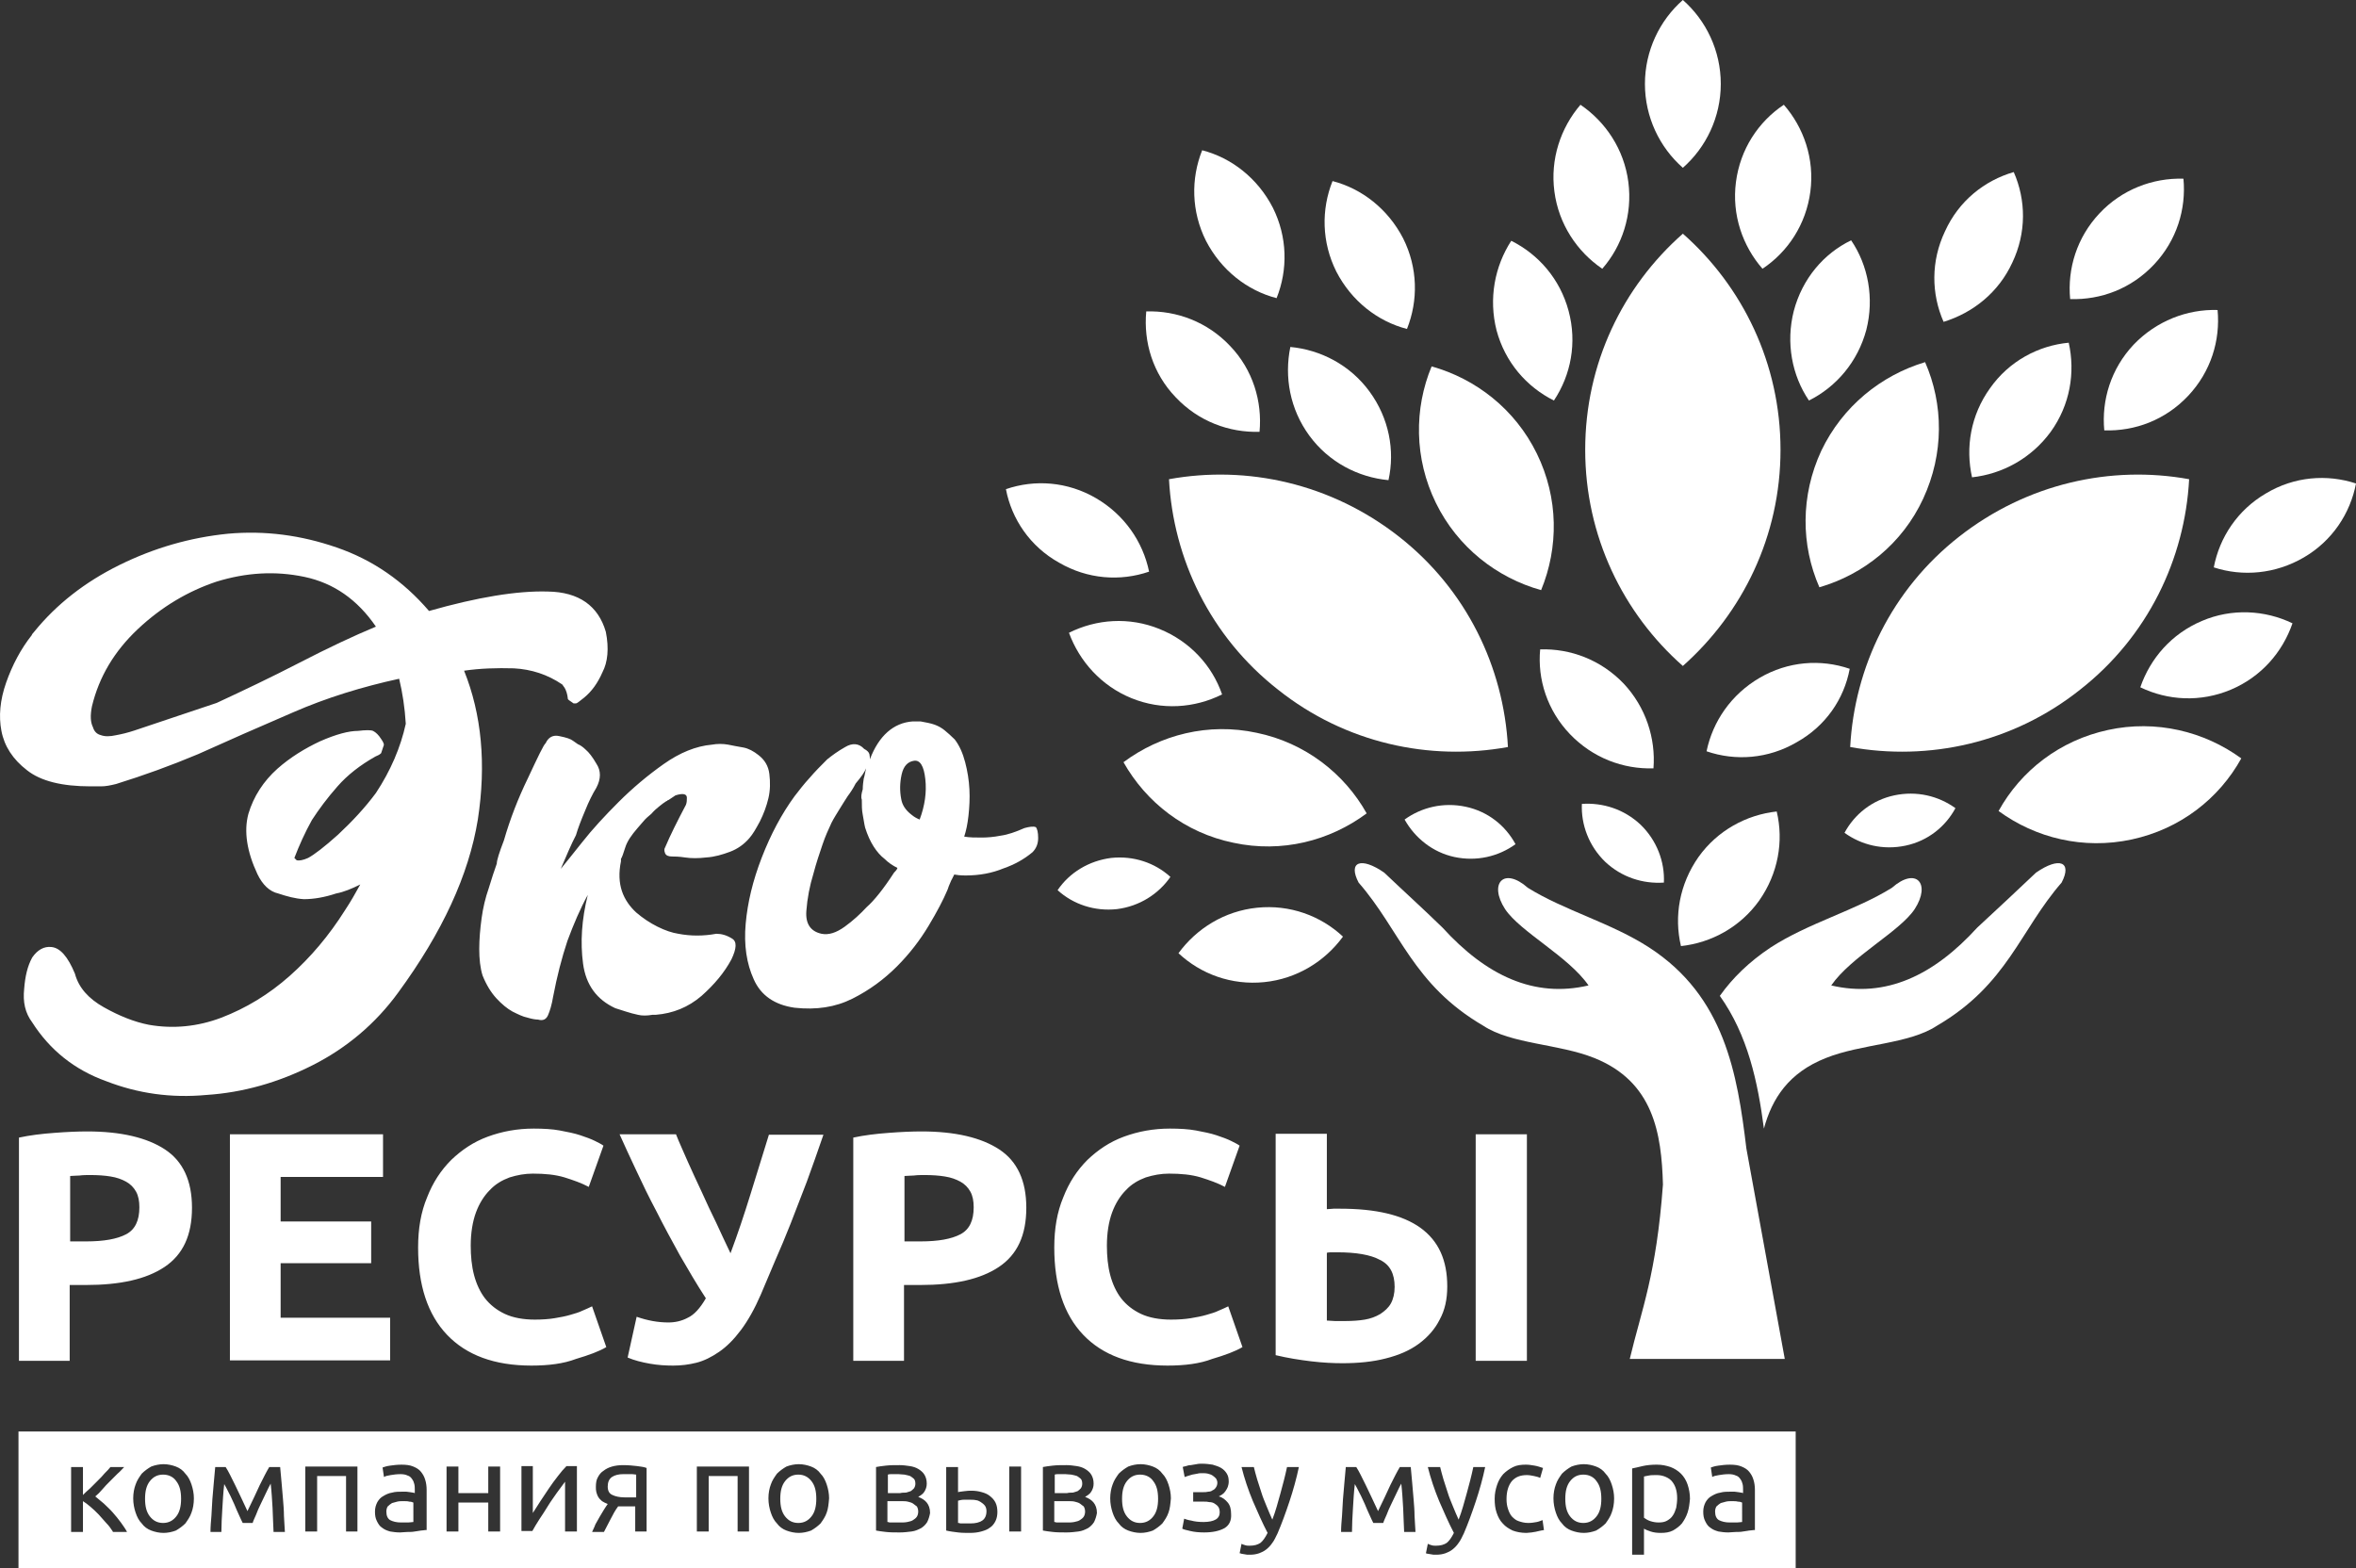 <?xml version="1.0" encoding="utf-8"?>
<!-- Generator: Adobe Illustrator 22.0.1, SVG Export Plug-In . SVG Version: 6.00 Build 0)  -->
<svg version="1.1" id="Layer_1" xmlns="http://www.w3.org/2000/svg" xmlns:xlink="http://www.w3.org/1999/xlink" x="0px" y="0px"
	 viewBox="0 0 497 330.9" style="enable-background:new 0 0 497 330.9;" xml:space="preserve">
<rect x="0" y="0" width="497" height="330.9" fill="#333333" stroke="none"/>
<style type="text/css">
	.st0{fill:#FFFFFF;}
	.st1{fill-rule:evenodd;clip-rule:evenodd;fill:#FFFFFF;}
</style>
<path class="st0" d="M63.2,139.8c-6,3.1-11.9,5.9-17.5,8.5c-6.8,2.3-12.6,4.2-17.3,5.8c-1.5,0.5-2.8,0.8-3.9,1
	c-1.3,0.3-2.4,0.3-3.2,0c-0.8-0.2-1.4-0.7-1.7-1.7c-0.5-1-0.6-2.4-0.2-4.4c1.5-6.2,4.7-11.6,9.7-16.3c5-4.7,10.6-8,16.6-10
	c6.2-1.9,12.3-2.3,18.5-1c6.2,1.3,11.2,4.8,15.1,10.5C74.5,134.2,69.2,136.7,63.2,139.8L63.2,139.8z M85.6,152.7
	c-1.1,5-3.2,9.9-6.3,14.6c-2.3,3.1-5,6-8,8.8c-2.9,2.6-5,4.2-6.3,4.9c-1.1,0.5-1.9,0.6-2.4,0.5l-0.5-0.5c1-2.6,2.2-5.3,3.7-8
	c1.5-2.3,3.2-4.6,5.4-7.1c2.1-2.4,4.8-4.5,8-6.3c0.5-0.2,0.9-0.4,1.2-0.7l0.5-1.5c0.2-0.3,0-0.8-0.5-1.5c-0.5-0.8-1.1-1.4-1.7-1.7
	c-0.5-0.2-1.5-0.2-3.2,0c-1.9,0-4.6,0.7-8,2.2c-3.2,1.5-6.3,3.4-9,5.8c-2.9,2.6-5,5.8-6.1,9.5c-1,3.7-0.3,8,1.9,12.7
	c1.1,2.3,2.6,3.7,4.4,4.1c1.8,0.6,3.6,1.1,5.4,1.2c2.1,0,4.4-0.4,6.8-1.2c1.6-0.3,3.3-1,5.1-1.9c-1,1.8-2,3.6-3.2,5.4
	c-3.4,5.4-7.3,10-11.7,13.9c-4.4,3.9-9.2,6.8-14.4,8.8c-5,1.9-10.2,2.4-15.3,1.5c-3.1-0.6-6.3-1.9-9.5-3.7c-3.2-1.8-5.3-4.1-6.1-7.1
	c-1.5-3.6-3.1-5.4-4.9-5.6c-1.6-0.2-3,0.6-4.1,2.2c-1,1.8-1.5,4-1.7,6.6c-0.3,2.8,0.2,5.1,1.7,7.1c3.7,5.8,8.9,10,15.6,12.4
	c6.7,2.6,13.7,3.6,21.2,2.9c7.6-0.5,15.1-2.6,22.4-6.3c7.1-3.6,13.2-8.7,18-15.3c9.3-12.7,14.9-24.8,16.8-36.5
	c1.8-11.7,0.8-22.2-2.9-31.4c3.4-0.5,6.9-0.6,10.5-0.5c3.7,0.2,7.1,1.3,10.2,3.4l0.5,0.7c0.3,0.5,0.6,1.3,0.7,2.4l0.2,0.2l1,0.7h0.5
	c0.2,0,0.7-0.4,1.7-1.2c1.6-1.3,2.9-3.1,3.9-5.4c1.1-2.1,1.4-5,0.7-8.5c-1.6-5.5-5.7-8.4-12.2-8.5c-6.5-0.2-14.9,1.2-25.1,4.1
	c-5.4-6.3-11.9-10.8-19.5-13.4c-7.5-2.6-15.1-3.6-22.9-2.9c-8,0.8-15.6,3-22.9,6.6s-13.3,8.3-18,14.1c-0.3,0.3-0.5,0.6-0.5,0.7
	c-2.3,2.9-4.1,6.3-5.4,10c-1.3,3.7-1.6,7.1-1,10.2c0.6,3.2,2.4,6,5.4,8.3c2.9,2.3,7.4,3.4,13.4,3.4h2.2c1,0,2-0.2,3.2-0.5
	c5.8-1.8,11.6-3.9,17.3-6.3c6.2-2.8,12.8-5.7,20-8.8c7.1-3.1,14.6-5.4,22.4-7.1C84.9,146.1,85.4,149.3,85.6,152.7L85.6,152.7z
	 M106.3,177.3c1.3-4.5,3-8.9,5.1-13.2c2.1-4.5,3.3-7,3.7-7.3c0.6-1.3,1.6-1.8,2.9-1.5c1.5,0.3,2.4,0.6,2.9,1l1,0.7
	c0.5,0.2,1.1,0.6,1.7,1.2c0.6,0.5,1.4,1.5,2.2,2.9c1,1.5,1,3.2,0,5.1c-0.8,1.3-1.6,2.9-2.4,4.9c-0.8,1.9-1.5,3.7-1.9,5.1
	c-1,1.9-2,4.3-3.2,7.1c0.8-1,2.3-2.8,4.5-5.6c2.2-2.8,4.8-5.6,7.7-8.5c2.9-2.9,6.1-5.6,9.5-8c3.4-2.4,6.8-3.8,10.2-4.1
	c1.1-0.2,2.3-0.2,3.4,0c1,0.2,2,0.4,3.2,0.6c1.1,0.2,2.2,0.8,3.2,1.6c1.3,1,2.1,2.3,2.3,4c0.2,1.7,0.2,3.4-0.2,5.1
	c-0.4,1.7-1,3.3-1.8,4.9c-0.8,1.5-1.5,2.7-2.2,3.5c-1.1,1.3-2.5,2.3-4.1,2.9c-1.6,0.6-3.3,1.1-5,1.2c-1.7,0.2-3.2,0.2-4.5,0
	c-1.3-0.2-2.2-0.2-2.7-0.2c-0.8,0-1.3-0.2-1.5-0.7c-0.2-0.5-0.2-0.9,0-1.2c1.1-2.6,2.6-5.6,4.4-9c0.2-0.5,0.2-1,0.2-1.5
	c0-0.8-0.8-1-2.4-0.5l-1.5,1c-0.2,0-0.2,0-0.2,0.1c0,0.1-0.1,0.1-0.2,0.1c-0.5,0.3-1,0.7-1.5,1.1c-0.5,0.4-1.1,0.9-1.7,1.6
	c-0.6,0.5-1.2,1-1.6,1.5c-0.4,0.5-0.9,1-1.3,1.5c-1.3,1.5-2.2,2.8-2.6,4.1c-0.4,1.3-0.7,2.1-0.9,2.4v0.5c-0.5,2.4-0.4,4.5,0.2,6.3
	c0.6,1.8,1.7,3.3,3,4.5c1.4,1.2,2.9,2.2,4.5,3c1.6,0.8,3.1,1.3,4.4,1.5c2.6,0.5,5.3,0.5,8,0c1.1,0,2.2,0.3,3.3,1
	c1.1,0.6,1,2.1-0.1,4.4c-1.5,2.8-3.6,5.3-6.3,7.7c-2.8,2.4-6,3.7-9.7,4h-0.7c-1.1,0.2-2.2,0.2-3,0c-0.9-0.2-1.7-0.4-2.6-0.7
	l-2.2-0.7c-3.9-1.8-6.2-4.9-6.8-9.4c-0.6-4.5-0.3-9.3,1-14.5c-1.6,2.9-3,6.2-4.3,9.7c-1.2,3.6-2.2,7.5-3,11.7
	c-0.3,1.8-0.7,3.1-1.1,4c-0.4,0.9-1.1,1.2-2.1,0.9c-0.5,0-1.2-0.1-2.2-0.4c-1-0.2-2-0.7-3.2-1.3c-1.1-0.6-2.3-1.6-3.4-2.8
	c-1.1-1.2-2.1-2.8-2.9-4.8c-0.5-1.6-0.7-3.5-0.7-5.6c0-2.1,0.2-4.3,0.5-6.5c0.3-2.2,0.8-4.3,1.5-6.3c0.6-2,1.2-3.8,1.7-5.2
	C104.8,181.5,105.3,179.9,106.3,177.3L106.3,177.3z M197.2,152.9c0.8,0.3,1.5,0.7,2.1,1.2c0.6,0.5,1.3,1.1,2.1,1.9
	c1,1.3,1.7,2.9,2.2,4.8c0.5,1.9,0.8,3.8,0.9,5.7c0.1,1.9,0,3.8-0.2,5.6c-0.2,1.8-0.5,3.2-0.9,4.4c1.1,0.2,2.4,0.2,3.7,0.2
	c1.1,0,2.5-0.1,4-0.4c1.5-0.2,3.2-0.8,5-1.6c1.1-0.3,1.9-0.4,2.4-0.2c0.3,0.3,0.5,1.1,0.5,2.3c0,1.2-0.4,2.2-1.2,3
	c-1.8,1.5-3.8,2.6-6.1,3.4c-2.4,1-5.1,1.5-8,1.5c-1.1,0-1.9-0.1-2.4-0.2l-0.5,1c-0.2,0.3-0.3,0.7-0.5,1.1c-0.2,0.4-0.3,0.9-0.5,1.3
	c-0.8,1.9-2.1,4.4-3.9,7.4c-1.8,3-4,5.9-6.7,8.6s-5.8,5-9.4,6.8c-3.6,1.8-7.6,2.4-12.2,1.9c-4.2-0.6-7.1-2.6-8.6-6
	c-1.5-3.3-2.1-7.2-1.7-11.7c0.4-4.5,1.5-9.1,3.4-14c1.9-4.9,4.2-9.2,6.9-12.9c1-1.3,2-2.6,3.2-3.9c1.1-1.3,2.4-2.6,3.7-3.9
	c1-0.8,2.2-1.7,3.8-2.6c1.5-0.9,2.9-0.8,4,0.4c0.6,0.3,1,0.7,1.1,1.1c0.1,0.4,0.1,0.8,0.1,1.1c1.9-5,5-7.7,9-8h1.7
	C195.3,152.4,196.4,152.6,197.2,152.9L197.2,152.9z M188.6,184.1c0.5-0.5,0.7-0.8,0.7-1c-1-0.5-1.9-1.1-2.7-1.9
	c-0.8-0.6-1.6-1.5-2.3-2.6c-0.7-1.1-1.3-2.4-1.8-4c-0.2-0.8-0.3-1.7-0.5-2.7c-0.2-1-0.2-2-0.2-3.2c-0.2-0.5-0.1-1.2,0.2-2.2
	c0-0.8,0.1-1.5,0.2-2.2c0.2-0.6,0.3-1.4,0.5-2.2c-0.3,0.8-1.1,1.9-2.2,3.2c-0.5,1-1.1,1.9-1.7,2.7c-0.5,0.8-1.1,1.7-1.7,2.7
	c-0.6,1-1.2,1.9-1.7,2.9c-0.6,1.3-1.3,2.8-1.9,4.6c-0.6,1.8-1.3,3.8-1.9,6.1c-0.8,2.6-1.3,5.2-1.5,7.9c-0.2,2.7,0.9,4.3,3.2,4.8
	c1.5,0.3,3.1-0.2,4.9-1.5c1.8-1.3,3.3-2.7,4.6-4.1C184.4,190,186.4,187.5,188.6,184.1L188.6,184.1z M194,172.9
	c1.1-2.9,1.5-5.8,1.2-8.5c-0.3-2.8-1.1-4.1-2.4-3.9c-1.3,0.2-2.2,1.1-2.6,2.9c-0.4,1.8-0.4,3.5-0.1,5.1c0.2,1.3,0.9,2.4,2.2,3.4
	C192.9,172.4,193.5,172.7,194,172.9L194,172.9z"/>
<path class="st0" d="M18.4,238.7c7.1,0,12.6,1.3,16.4,3.8c3.8,2.5,5.7,6.6,5.7,12.3c0,5.8-1.9,9.9-5.8,12.5
	c-3.9,2.6-9.4,3.8-16.6,3.8h-3.4v16H4V240c2.3-0.5,4.8-0.8,7.5-1C14.1,238.8,16.4,238.7,18.4,238.7L18.4,238.7z M19.1,247.9
	c-0.8,0-1.6,0-2.3,0.1c-0.8,0-1.4,0.1-2,0.1v13.8h3.4c3.7,0,6.5-0.5,8.4-1.5c1.9-1,2.8-2.9,2.8-5.7c0-1.3-0.2-2.4-0.7-3.3
	c-0.5-0.9-1.2-1.6-2.1-2.1c-0.9-0.5-2-0.9-3.3-1.1C22.1,248,20.6,247.9,19.1,247.9L19.1,247.9z M48.5,287.1v-47.8h32.3v9H59.2v9.4
	h19.1v8.8H59.2v11.5h23.1v9H48.5L48.5,287.1z M112.1,288.1c-7.8,0-13.7-2.2-17.8-6.5c-4.1-4.3-6.1-10.5-6.1-18.4
	c0-4,0.6-7.5,1.9-10.6c1.2-3.1,2.9-5.7,5.1-7.9c2.2-2.1,4.7-3.8,7.7-4.9c3-1.1,6.2-1.7,9.7-1.7c2,0,3.9,0.1,5.5,0.4s3.1,0.6,4.3,1
	c1.2,0.4,2.3,0.8,3.1,1.2c0.8,0.4,1.4,0.7,1.8,1l-3.1,8.7c-1.5-0.8-3.2-1.4-5.1-2c-2-0.6-4.2-0.8-6.7-0.8c-1.7,0-3.3,0.3-4.9,0.8
	c-1.6,0.6-3,1.4-4.2,2.7c-1.2,1.2-2.2,2.8-2.9,4.7c-0.7,1.9-1.1,4.3-1.1,7c0,2.2,0.2,4.3,0.7,6.2c0.5,1.9,1.3,3.6,2.3,4.9
	c1.1,1.4,2.5,2.5,4.2,3.3c1.7,0.8,3.9,1.2,6.3,1.2c1.6,0,3-0.1,4.2-0.3c1.2-0.2,2.3-0.4,3.3-0.7c1-0.3,1.8-0.5,2.6-0.9
	c0.7-0.3,1.4-0.6,2-0.9l3,8.6c-1.5,0.9-3.7,1.7-6.4,2.5C118.9,287.7,115.7,288.1,112.1,288.1L112.1,288.1z M160.5,273.1
	c-1.3,3-2.7,5.5-4.2,7.5c-1.5,2-3,3.5-4.6,4.6c-1.6,1.1-3.2,1.9-4.8,2.3c-1.6,0.4-3.2,0.6-4.9,0.6c-1.6,0-3.2-0.1-4.9-0.4
	c-1.7-0.3-3.3-0.7-4.7-1.3l1.9-8.6c2.3,0.8,4.5,1.2,6.7,1.2c1.4,0,2.8-0.3,4.1-1c1.3-0.6,2.6-2,3.8-4.1c-1.9-2.9-3.7-6-5.5-9.1
	c-1.7-3.1-3.4-6.2-4.9-9.2c-1.6-3-3-5.9-4.3-8.7c-1.3-2.8-2.5-5.3-3.5-7.6h11.9c0.7,1.8,1.6,3.7,2.5,5.8c0.9,2,1.9,4.2,2.9,6.3
	c1,2.2,2,4.4,3.1,6.6c1,2.2,2,4.3,3,6.4c1.5-4,2.9-8.2,4.2-12.4c1.3-4.2,2.6-8.4,3.9-12.6h11.5c-1.2,3.5-2.4,6.9-3.5,9.9
	c-1.2,3.1-2.3,6-3.4,8.8c-1.1,2.8-2.2,5.4-3.3,7.9C162.5,268.3,161.5,270.8,160.5,273.1L160.5,273.1z M194.4,238.7
	c7.1,0,12.6,1.3,16.4,3.8c3.8,2.5,5.7,6.6,5.7,12.3c0,5.8-1.9,9.9-5.8,12.5c-3.9,2.6-9.4,3.8-16.6,3.8h-3.4v16H180V240
	c2.3-0.5,4.8-0.8,7.5-1C190.1,238.8,192.4,238.7,194.4,238.7L194.4,238.7z M195.1,247.9c-0.8,0-1.6,0-2.3,0.1c-0.8,0-1.4,0.1-2,0.1
	v13.8h3.4c3.7,0,6.5-0.5,8.4-1.5c1.9-1,2.8-2.9,2.8-5.7c0-1.3-0.2-2.4-0.7-3.3c-0.5-0.9-1.2-1.6-2.1-2.1c-0.9-0.5-2-0.9-3.3-1.1
	C198.1,248,196.6,247.9,195.1,247.9L195.1,247.9z M246.3,288.1c-7.8,0-13.7-2.2-17.8-6.5c-4.1-4.3-6.1-10.5-6.1-18.4
	c0-4,0.6-7.5,1.9-10.6c1.2-3.1,2.9-5.7,5.1-7.9c2.2-2.1,4.7-3.8,7.7-4.9c3-1.1,6.2-1.7,9.7-1.7c2,0,3.9,0.1,5.5,0.4s3.1,0.6,4.3,1
	c1.2,0.4,2.3,0.8,3.1,1.2c0.8,0.4,1.4,0.7,1.8,1l-3.1,8.7c-1.5-0.8-3.2-1.4-5.1-2c-2-0.6-4.2-0.8-6.7-0.8c-1.7,0-3.3,0.3-4.9,0.8
	c-1.6,0.6-3,1.4-4.2,2.7c-1.2,1.2-2.2,2.8-2.9,4.7c-0.7,1.9-1.1,4.3-1.1,7c0,2.2,0.2,4.3,0.7,6.2c0.5,1.9,1.3,3.6,2.3,4.9
	c1.1,1.4,2.5,2.5,4.2,3.3c1.7,0.8,3.9,1.2,6.3,1.2c1.6,0,3-0.1,4.2-0.3c1.2-0.2,2.3-0.4,3.3-0.7c1-0.3,1.8-0.5,2.6-0.9
	c0.7-0.3,1.4-0.6,2-0.9l3,8.6c-1.5,0.9-3.7,1.7-6.4,2.5C253.1,287.7,249.9,288.1,246.3,288.1L246.3,288.1z M305.3,271.4
	c0,2.7-0.5,5-1.6,7c-1,2-2.5,3.7-4.4,5.1c-1.9,1.4-4.2,2.4-7,3.1c-2.7,0.7-5.8,1-9.1,1c-1.9,0-4.1-0.1-6.6-0.4
	c-2.5-0.3-5-0.7-7.5-1.3v-46.7h10.8v15.9c0.5,0,1-0.1,1.4-0.1c0.4,0,0.9,0,1.4,0c7.5,0,13.1,1.3,16.9,4
	C303.5,261.8,305.3,265.9,305.3,271.4L305.3,271.4z M311.3,239.3h10.8v47.8h-10.8V239.3L311.3,239.3z M282.1,264.2c-0.2,0-0.6,0-1,0
	c-0.4,0-0.8,0-1.2,0.1v14.3c0.5,0,1.1,0.1,1.7,0.1c0.6,0,1.4,0,2.3,0c1.4,0,2.8-0.1,4-0.3c1.2-0.2,2.3-0.6,3.3-1.2
	c0.9-0.6,1.7-1.3,2.2-2.2c0.5-0.9,0.8-2.1,0.8-3.5c0-2.8-1-4.7-3.1-5.7C289.1,264.7,286,264.2,282.1,264.2L282.1,264.2z"/>
<g>
	<path class="st1" d="M192.6,317.2c-0.3-0.2-0.7-0.3-1.1-0.4c-0.4-0.1-0.9-0.1-1.4-0.1h-2.9v4.4c0.1,0,0.3,0,0.4,0.1
		c0.2,0,0.4,0,0.7,0s0.5,0,0.8,0c0.3,0,0.5,0,0.8,0c0.5,0,1,0,1.5-0.1c0.5-0.1,0.9-0.2,1.2-0.4c0.3-0.2,0.6-0.4,0.8-0.7
		c0.2-0.3,0.3-0.7,0.3-1.1c0-0.4-0.1-0.8-0.3-1.1C193.2,317.7,192.9,317.4,192.6,317.2z"/>
	<path class="st1" d="M240.5,311.1c-1.2,0-2.1,0.5-2.8,1.4c-0.7,0.9-1,2.1-1,3.7s0.3,2.8,1,3.7c0.7,0.9,1.6,1.4,2.8,1.4
		c1.2,0,2.1-0.5,2.8-1.4c0.7-0.9,1-2.1,1-3.7s-0.3-2.8-1-3.7C242.7,311.6,241.7,311.1,240.5,311.1z"/>
	<path class="st1" d="M191.1,314.9c0.4-0.1,0.7-0.2,1-0.3c0.3-0.2,0.5-0.4,0.7-0.6c0.2-0.3,0.3-0.6,0.3-1c0-0.4-0.1-0.8-0.3-1
		c-0.2-0.2-0.5-0.4-0.8-0.6c-0.3-0.1-0.7-0.2-1.2-0.3c-0.4,0-0.9-0.1-1.3-0.1c-0.4,0-0.8,0-1.2,0c-0.4,0-0.8,0-1,0.1v3.9h2.6
		C190.3,314.9,190.7,314.9,191.1,314.9z"/>
	<path class="st1" d="M227.8,317.2c-0.3-0.2-0.7-0.3-1.1-0.4c-0.4-0.1-0.9-0.1-1.4-0.1h-2.9v4.4c0.1,0,0.3,0,0.4,0.1
		c0.2,0,0.4,0,0.7,0s0.5,0,0.8,0c0.3,0,0.5,0,0.8,0c0.5,0,1,0,1.5-0.1c0.5-0.1,0.9-0.2,1.2-0.4c0.3-0.2,0.6-0.4,0.8-0.7
		c0.2-0.3,0.3-0.7,0.3-1.1c0-0.4-0.1-0.8-0.3-1.1C228.4,317.7,228.1,317.4,227.8,317.2z"/>
	<path class="st1" d="M206.9,316.9c-0.3-0.2-0.7-0.4-1-0.4c-0.4-0.1-0.8-0.1-1.2-0.1c-0.5,0-0.9,0-1.4,0c-0.4,0-0.8,0.1-1.2,0.2v4.7
		c0.1,0,0.3,0,0.5,0.1c0.2,0,0.4,0,0.7,0c0.2,0,0.5,0,0.7,0s0.5,0,0.7,0c1.1,0,1.9-0.2,2.5-0.6c0.6-0.4,0.9-1.1,0.9-2
		c0-0.4-0.1-0.8-0.3-1.1C207.5,317.3,207.2,317.1,206.9,316.9z"/>
	<path class="st1" d="M34.4,311.1c-1.2,0-2.1,0.5-2.8,1.4c-0.7,0.9-1,2.1-1,3.7s0.3,2.8,1,3.7c0.7,0.9,1.6,1.4,2.8,1.4
		c1.2,0,2.1-0.5,2.8-1.4c0.7-0.9,1-2.1,1-3.7s-0.3-2.8-1-3.7C36.6,311.6,35.6,311.1,34.4,311.1z"/>
	<path class="st1" d="M168.4,311.1c-1.2,0-2.1,0.5-2.8,1.4c-0.7,0.9-1,2.1-1,3.7s0.3,2.8,1,3.7c0.7,0.9,1.6,1.4,2.8,1.4
		c1.2,0,2.1-0.5,2.8-1.4c0.7-0.9,1-2.1,1-3.7s-0.3-2.8-1-3.7C170.5,311.6,169.6,311.1,168.4,311.1z"/>
	<path class="st1" d="M85,316.7c-0.4,0-0.8,0-1.2,0.1c-0.4,0.1-0.8,0.2-1.1,0.3c-0.3,0.2-0.6,0.4-0.9,0.7c-0.2,0.3-0.3,0.7-0.3,1.1
		c0,0.9,0.3,1.5,0.8,1.8c0.6,0.3,1.3,0.5,2.3,0.5c0.6,0,1.1,0,1.5,0c0.4,0,0.8-0.1,1.1-0.1V317c-0.2-0.1-0.5-0.2-0.9-0.2
		C86.1,316.7,85.6,316.7,85,316.7z"/>
	<path class="st1" d="M131.5,311c-1,0-1.8,0.2-2.4,0.6c-0.6,0.4-0.9,1.1-0.9,2c0,0.9,0.3,1.5,1,1.8c0.6,0.3,1.5,0.5,2.5,0.5h2.5
		v-4.8c-0.2,0-0.5-0.1-1-0.1C132.6,311,132,311,131.5,311z"/>
	<path class="st1" d="M226.3,314.9c0.4-0.1,0.7-0.2,1-0.3c0.3-0.2,0.5-0.4,0.7-0.6c0.2-0.3,0.3-0.6,0.3-1c0-0.4-0.1-0.8-0.3-1
		c-0.2-0.2-0.5-0.4-0.8-0.6c-0.3-0.1-0.7-0.2-1.2-0.3c-0.4,0-0.9-0.1-1.3-0.1c-0.4,0-0.8,0-1.2,0c-0.4,0-0.8,0-1,0.1v3.9h2.6
		C225.5,314.9,225.9,314.9,226.3,314.9z"/>
	<path class="st1" d="M3.9,302v28.9h374.9V302H3.9z M23.8,323.1c-0.4-0.6-0.8-1.2-1.4-1.8c-0.5-0.6-1.1-1.2-1.6-1.8
		c-0.6-0.6-1.1-1.1-1.7-1.6c-0.6-0.5-1.1-0.9-1.6-1.2v6.5H15v-13.7h2.5v5.9c0.4-0.4,0.9-0.9,1.5-1.4c0.5-0.5,1.1-1.1,1.6-1.6
		c0.6-0.6,1.1-1.1,1.5-1.6c0.5-0.5,0.9-0.9,1.2-1.3h2.9c-0.4,0.4-0.8,0.9-1.4,1.4c-0.5,0.5-1.1,1.1-1.6,1.6
		c-0.6,0.6-1.1,1.1-1.6,1.7c-0.5,0.6-1,1.1-1.5,1.5c0.5,0.4,1.1,0.9,1.8,1.5c0.6,0.6,1.3,1.2,1.9,1.9c0.6,0.7,1.2,1.4,1.7,2.1
		c0.5,0.7,1,1.4,1.3,2H23.8z M40.4,319.1c-0.3,0.9-0.8,1.6-1.3,2.3c-0.6,0.6-1.3,1.1-2,1.5c-0.8,0.3-1.7,0.5-2.6,0.5
		c-0.9,0-1.8-0.2-2.6-0.5c-0.8-0.3-1.5-0.8-2-1.5c-0.6-0.6-1-1.4-1.3-2.3c-0.3-0.9-0.5-1.9-0.5-3c0-1.1,0.2-2.1,0.5-2.9
		c0.3-0.9,0.8-1.6,1.3-2.3c0.6-0.6,1.3-1.1,2-1.5c0.8-0.3,1.7-0.5,2.6-0.5c0.9,0,1.8,0.2,2.6,0.5c0.8,0.3,1.5,0.8,2,1.5
		c0.6,0.6,1,1.4,1.3,2.3c0.3,0.9,0.5,1.9,0.5,2.9C40.9,317.3,40.7,318.3,40.4,319.1z M57.7,323.1c-0.1-1.5-0.1-3.2-0.2-4.9
		c-0.1-1.7-0.2-3.5-0.4-5.2c-0.3,0.5-0.6,1.2-1,2c-0.4,0.8-0.7,1.5-1.1,2.3c-0.4,0.8-0.7,1.5-1,2.3c-0.3,0.7-0.6,1.3-0.7,1.7h-2.1
		c-0.2-0.4-0.5-1-0.8-1.7c-0.3-0.7-0.7-1.5-1-2.3c-0.4-0.8-0.7-1.6-1.1-2.3c-0.4-0.8-0.7-1.4-1-1.9c-0.2,1.7-0.3,3.5-0.4,5.2
		c-0.1,1.7-0.2,3.4-0.2,4.9h-2.3c0-1.1,0.1-2.2,0.2-3.4c0.1-1.2,0.1-2.3,0.2-3.5c0.1-1.2,0.2-2.4,0.3-3.5c0.1-1.2,0.2-2.3,0.3-3.3
		h2.2c0.6,0.9,1.2,2.2,2,3.8c0.8,1.6,1.6,3.4,2.6,5.5c1-2.1,1.9-3.9,2.6-5.5c0.8-1.6,1.4-2.8,2-3.8h2.3c0.1,1.1,0.2,2.2,0.3,3.3
		c0.1,1.2,0.2,2.3,0.3,3.5c0.1,1.2,0.2,2.4,0.2,3.5c0.1,1.2,0.1,2.3,0.2,3.4H57.7z M75.4,323.1H73v-11.7h-6.1v11.7h-2.5v-13.7h11
		V323.1z M89.7,322.8c-0.2,0-0.5,0.1-0.9,0.1c-0.4,0.1-0.8,0.1-1.3,0.2c-0.5,0.1-1,0.1-1.5,0.1c-0.6,0-1.1,0.1-1.6,0.1
		c-0.8,0-1.5-0.1-2.1-0.2c-0.7-0.2-1.2-0.4-1.7-0.8c-0.5-0.3-0.8-0.8-1.1-1.4c-0.3-0.6-0.4-1.2-0.4-2c0-0.8,0.2-1.4,0.5-2
		c0.3-0.5,0.7-1,1.3-1.3c0.5-0.3,1.1-0.6,1.8-0.7c0.7-0.2,1.4-0.2,2.2-0.2c0.2,0,0.5,0,0.8,0s0.5,0.1,0.8,0.1c0.2,0,0.4,0.1,0.6,0.1
		c0.2,0,0.3,0.1,0.4,0.1v-0.7c0-0.4,0-0.8-0.1-1.2c-0.1-0.4-0.2-0.7-0.5-1.1c-0.2-0.3-0.5-0.6-0.9-0.7c-0.4-0.2-0.9-0.3-1.5-0.3
		c-0.8,0-1.5,0.1-2.1,0.2c-0.6,0.1-1.1,0.2-1.4,0.4l-0.3-2c0.3-0.1,0.8-0.3,1.6-0.4c0.7-0.1,1.5-0.2,2.4-0.2c1,0,1.8,0.1,2.5,0.4
		c0.7,0.3,1.2,0.6,1.6,1.1c0.4,0.5,0.7,1,0.9,1.7c0.2,0.6,0.3,1.4,0.3,2.1V322.8z M105.4,323.1H103V317h-6.3v6.1h-2.5v-13.7h2.5v5.6
		h6.3v-5.6h2.5V323.1z M121.6,323.1h-2.4v-10.5c-0.5,0.7-1.1,1.5-1.7,2.3c-0.6,0.9-1.3,1.8-1.9,2.8c-0.6,1-1.2,1.9-1.8,2.8
		c-0.6,0.9-1.1,1.8-1.5,2.5H110v-13.7h2.4v9.9c0.5-0.8,1-1.6,1.6-2.5c0.6-0.9,1.2-1.8,1.8-2.7c0.6-0.9,1.2-1.7,1.9-2.6
		c0.6-0.8,1.2-1.5,1.8-2.1h2.2V323.1z M136.4,323.1H134v-5.3h-2.1c-0.3,0-0.5,0-0.8,0s-0.5,0-0.7,0c-0.6,0.8-1.1,1.7-1.6,2.7
		c-0.5,1-1,1.9-1.4,2.7h-2.5c0.2-0.5,0.5-1,0.7-1.6c0.3-0.5,0.6-1.1,0.9-1.6c0.3-0.5,0.6-1,0.9-1.5c0.3-0.5,0.6-0.9,0.8-1.2
		c-0.5-0.2-0.9-0.4-1.2-0.6c-0.3-0.3-0.6-0.5-0.8-0.9c-0.2-0.3-0.3-0.7-0.4-1c-0.1-0.4-0.1-0.7-0.1-1.1c0-0.8,0.1-1.5,0.4-2
		c0.3-0.6,0.7-1.1,1.2-1.4c0.5-0.4,1.1-0.7,1.8-0.9c0.7-0.2,1.5-0.3,2.3-0.3c1.2,0,2.1,0.1,3,0.2c0.8,0.1,1.5,0.2,2,0.4V323.1z
		 M158.1,323.1h-2.5v-11.7h-6.1v11.7h-2.5v-13.7h11V323.1z M174.4,319.1c-0.3,0.9-0.8,1.6-1.3,2.3c-0.6,0.6-1.3,1.1-2,1.5
		c-0.8,0.3-1.7,0.5-2.6,0.5c-0.9,0-1.8-0.2-2.6-0.5c-0.8-0.3-1.5-0.8-2-1.5c-0.6-0.6-1-1.4-1.3-2.3c-0.3-0.9-0.5-1.9-0.5-3
		c0-1.1,0.2-2.1,0.5-2.9c0.3-0.9,0.8-1.6,1.3-2.3c0.6-0.6,1.3-1.1,2-1.5c0.8-0.3,1.7-0.5,2.6-0.5c0.9,0,1.8,0.2,2.6,0.5
		c0.8,0.3,1.5,0.8,2,1.5c0.6,0.6,1,1.4,1.3,2.3c0.3,0.9,0.5,1.9,0.5,2.9C174.8,317.3,174.7,318.3,174.4,319.1z M195.6,321.1
		c-0.3,0.5-0.8,1-1.3,1.3c-0.6,0.3-1.2,0.6-2,0.7c-0.8,0.1-1.6,0.2-2.5,0.2c-1,0-2,0-2.9-0.1c-0.9-0.1-1.6-0.2-2.1-0.3v-13.4
		c0.5-0.1,1.2-0.2,2.1-0.3c0.9-0.1,1.8-0.1,2.9-0.1c0.7,0,1.4,0.1,2.1,0.2c0.7,0.1,1.3,0.3,1.8,0.6c0.5,0.3,1,0.7,1.3,1.2
		c0.3,0.5,0.5,1.1,0.5,1.9c0,0.7-0.2,1.2-0.5,1.7c-0.3,0.5-0.8,0.8-1.3,1.1c0.8,0.3,1.4,0.7,1.8,1.2c0.4,0.5,0.7,1.2,0.7,2.2
		C196.1,319.8,195.9,320.5,195.6,321.1z M210,320.9c-0.3,0.6-0.7,1.1-1.2,1.4c-0.5,0.4-1.1,0.6-1.8,0.8c-0.7,0.2-1.5,0.3-2.4,0.3
		c-0.8,0-1.7,0-2.5-0.1c-0.8-0.1-1.7-0.2-2.5-0.4v-13.4h2.5v5.3c0.3-0.1,0.7-0.1,1.3-0.2c0.6-0.1,1.1-0.1,1.6-0.1
		c0.7,0,1.4,0.1,2.1,0.3c0.7,0.2,1.2,0.4,1.7,0.8c0.5,0.4,0.9,0.8,1.2,1.4c0.3,0.6,0.4,1.3,0.4,2C210.4,319.6,210.3,320.3,210,320.9
		z M215.4,323.1h-2.5v-13.7h2.5V323.1z M230.8,321.1c-0.3,0.5-0.8,1-1.3,1.3c-0.6,0.3-1.2,0.6-2,0.7c-0.8,0.1-1.6,0.2-2.5,0.2
		c-1,0-2,0-2.9-0.1c-0.9-0.1-1.6-0.2-2.1-0.3v-13.4c0.5-0.1,1.2-0.2,2.1-0.3c0.9-0.1,1.8-0.1,2.9-0.1c0.7,0,1.4,0.1,2.1,0.2
		c0.7,0.1,1.3,0.3,1.8,0.6c0.5,0.3,1,0.7,1.3,1.2c0.3,0.5,0.5,1.1,0.5,1.9c0,0.7-0.2,1.2-0.5,1.7c-0.3,0.5-0.8,0.8-1.3,1.1
		c0.8,0.3,1.4,0.7,1.8,1.2c0.4,0.5,0.7,1.2,0.7,2.2C231.3,319.8,231.1,320.5,230.8,321.1z M246.5,319.1c-0.3,0.9-0.8,1.6-1.3,2.3
		c-0.6,0.6-1.3,1.1-2,1.5c-0.8,0.3-1.7,0.5-2.6,0.5c-0.9,0-1.8-0.2-2.6-0.5c-0.8-0.3-1.5-0.8-2-1.5c-0.6-0.6-1-1.4-1.3-2.3
		c-0.3-0.9-0.5-1.9-0.5-3c0-1.1,0.2-2.1,0.5-2.9c0.3-0.9,0.8-1.6,1.3-2.3c0.6-0.6,1.3-1.1,2-1.5c0.8-0.3,1.7-0.5,2.6-0.5
		c0.9,0,1.8,0.2,2.6,0.5c0.8,0.3,1.5,0.8,2,1.5c0.6,0.6,1,1.4,1.3,2.3c0.3,0.9,0.5,1.9,0.5,2.9C246.9,317.3,246.8,318.3,246.5,319.1
		z M258.3,322.4c-1.1,0.6-2.5,0.9-4.3,0.9c-1.1,0-2.1-0.1-2.9-0.3c-0.8-0.2-1.4-0.3-1.7-0.5l0.4-2.1c0.3,0.1,0.8,0.3,1.5,0.4
		c0.7,0.2,1.6,0.3,2.6,0.3c1.1,0,2-0.2,2.5-0.5c0.6-0.3,0.9-0.9,0.9-1.5c0-0.5-0.1-0.9-0.3-1.2c-0.2-0.3-0.5-0.5-0.8-0.7
		c-0.3-0.2-0.7-0.3-1.1-0.3c-0.4-0.1-0.7-0.1-1.1-0.1h-2.3v-2h2.2c0.3,0,0.6,0,1-0.1c0.3,0,0.7-0.1,0.9-0.3c0.3-0.1,0.5-0.3,0.7-0.6
		s0.3-0.6,0.3-1c0-0.3-0.1-0.6-0.3-0.9c-0.2-0.2-0.4-0.4-0.7-0.6c-0.3-0.2-0.6-0.3-1-0.4c-0.4-0.1-0.8-0.1-1.2-0.1
		c-0.3,0-0.7,0-1,0.1c-0.4,0.1-0.7,0.1-1.1,0.2c-0.4,0.1-0.7,0.2-1,0.3c-0.3,0.1-0.5,0.2-0.6,0.2l-0.4-2.1c0.1-0.1,0.4-0.1,0.7-0.2
		c0.3-0.1,0.6-0.2,1-0.2c0.4-0.1,0.8-0.1,1.2-0.2c0.4-0.1,0.8-0.1,1.2-0.1c0.8,0,1.5,0.1,2.2,0.2c0.7,0.2,1.3,0.4,1.8,0.7
		s0.9,0.7,1.2,1.2c0.3,0.5,0.4,1,0.4,1.7c0,0.4-0.1,0.8-0.2,1.1c-0.1,0.3-0.3,0.6-0.5,0.9c-0.2,0.3-0.4,0.5-0.7,0.7
		s-0.5,0.3-0.7,0.4c0.8,0.2,1.4,0.7,1.9,1.3c0.5,0.6,0.7,1.4,0.7,2.4C259.8,320.8,259.3,321.8,258.3,322.4z M272,316.8
		c-0.8,2.4-1.6,4.6-2.5,6.7c-0.4,0.8-0.7,1.5-1.1,2c-0.4,0.6-0.8,1-1.3,1.4c-0.5,0.4-1,0.6-1.5,0.8c-0.6,0.2-1.2,0.3-1.9,0.3
		c-0.2,0-0.4,0-0.6,0s-0.4-0.1-0.6-0.1c-0.2,0-0.4-0.1-0.6-0.1c-0.2-0.1-0.3-0.1-0.4-0.1l0.4-2c0.2,0.1,0.4,0.2,0.8,0.3
		c0.3,0.1,0.6,0.1,0.9,0.1c1,0,1.7-0.2,2.3-0.6c0.5-0.4,1-1.1,1.5-2.1c-1.1-2.1-2.1-4.4-3.1-6.7c-1-2.4-1.8-4.8-2.4-7.2h2.6
		c0.2,0.8,0.4,1.6,0.7,2.6c0.3,0.9,0.6,1.9,0.9,2.8c0.3,1,0.7,1.9,1.1,2.9c0.4,1,0.8,1.9,1.2,2.8c0.7-1.8,1.2-3.7,1.7-5.5
		c0.5-1.8,1-3.7,1.4-5.6h2.5C273.5,311.9,272.8,314.4,272,316.8z M296.2,323.1c-0.1-1.5-0.1-3.2-0.2-4.9c-0.1-1.7-0.2-3.5-0.4-5.2
		c-0.3,0.5-0.6,1.2-1,2c-0.4,0.8-0.7,1.5-1.1,2.3c-0.4,0.8-0.7,1.5-1,2.3c-0.3,0.7-0.6,1.3-0.7,1.7h-2.1c-0.2-0.4-0.5-1-0.8-1.7
		c-0.3-0.7-0.7-1.5-1-2.3c-0.4-0.8-0.7-1.6-1.1-2.3c-0.4-0.8-0.7-1.4-1-1.9c-0.2,1.7-0.3,3.5-0.4,5.2c-0.1,1.7-0.2,3.4-0.2,4.9h-2.3
		c0-1.1,0.1-2.2,0.2-3.4c0.1-1.2,0.1-2.3,0.2-3.5c0.1-1.2,0.2-2.4,0.3-3.5c0.1-1.2,0.2-2.3,0.3-3.3h2.2c0.6,0.9,1.2,2.2,2,3.8
		c0.8,1.6,1.6,3.4,2.6,5.5c1-2.1,1.9-3.9,2.6-5.5c0.8-1.6,1.4-2.8,2-3.8h2.3c0.1,1.1,0.2,2.2,0.3,3.3c0.1,1.2,0.2,2.3,0.3,3.5
		c0.1,1.2,0.2,2.4,0.2,3.5c0.1,1.2,0.1,2.3,0.2,3.4H296.2z M311.3,316.8c-0.8,2.4-1.6,4.6-2.5,6.7c-0.4,0.8-0.7,1.5-1.1,2
		c-0.4,0.6-0.8,1-1.3,1.4c-0.5,0.4-1,0.6-1.5,0.8c-0.6,0.2-1.2,0.3-1.9,0.3c-0.2,0-0.4,0-0.6,0s-0.4-0.1-0.6-0.1
		c-0.2,0-0.4-0.1-0.6-0.1s-0.3-0.1-0.4-0.1l0.4-2c0.2,0.1,0.4,0.2,0.8,0.3c0.3,0.1,0.6,0.1,0.9,0.1c1,0,1.7-0.2,2.3-0.6
		c0.5-0.4,1-1.1,1.5-2.1c-1.1-2.1-2.1-4.4-3.1-6.7c-1-2.4-1.8-4.8-2.4-7.2h2.6c0.2,0.8,0.4,1.6,0.7,2.6c0.3,0.9,0.6,1.9,0.9,2.8
		c0.3,1,0.7,1.9,1.1,2.9c0.4,1,0.8,1.9,1.2,2.8c0.7-1.8,1.2-3.7,1.7-5.5c0.5-1.8,1-3.7,1.4-5.6h2.5
		C312.8,311.9,312.1,314.4,311.3,316.8z M325.1,322.9c-0.3,0.1-0.6,0.1-0.9,0.2c-0.3,0.1-0.7,0.1-1.1,0.2c-0.4,0-0.7,0.1-1.1,0.1
		c-1.1,0-2.1-0.2-2.9-0.5c-0.8-0.4-1.5-0.8-2.1-1.5c-0.6-0.6-1-1.4-1.3-2.3c-0.3-0.9-0.4-1.8-0.4-2.9c0-1.1,0.2-2,0.5-2.9
		c0.3-0.9,0.7-1.6,1.3-2.3c0.6-0.6,1.3-1.1,2.1-1.5c0.8-0.4,1.7-0.5,2.7-0.5c0.6,0,1.2,0.1,1.8,0.2c0.6,0.1,1.2,0.3,1.8,0.5
		l-0.6,2.1c-0.4-0.2-0.8-0.3-1.3-0.4c-0.5-0.1-1-0.2-1.5-0.2c-1.4,0-2.4,0.4-3.2,1.3c-0.7,0.9-1.1,2.1-1.1,3.8c0,0.7,0.1,1.4,0.3,2
		c0.2,0.6,0.4,1.1,0.8,1.6c0.4,0.4,0.8,0.8,1.4,1c0.6,0.2,1.2,0.4,2.1,0.4c0.7,0,1.2-0.1,1.8-0.2c0.5-0.1,0.9-0.3,1.2-0.4l0.3,2.1
		C325.5,322.8,325.3,322.9,325.1,322.9z M340,319.1c-0.3,0.9-0.8,1.6-1.3,2.3c-0.6,0.6-1.3,1.1-2,1.5c-0.8,0.3-1.7,0.5-2.6,0.5
		c-0.9,0-1.8-0.2-2.6-0.5c-0.8-0.3-1.5-0.8-2-1.5c-0.6-0.6-1-1.4-1.3-2.3c-0.3-0.9-0.5-1.9-0.5-3c0-1.1,0.2-2.1,0.5-2.9
		c0.3-0.9,0.8-1.6,1.3-2.3c0.6-0.6,1.3-1.1,2-1.5c0.8-0.3,1.7-0.5,2.6-0.5c0.9,0,1.8,0.2,2.6,0.5c0.8,0.3,1.5,0.8,2,1.5
		c0.6,0.6,1,1.4,1.3,2.3c0.3,0.9,0.5,1.9,0.5,2.9C340.5,317.3,340.3,318.3,340,319.1z M356,319.1c-0.3,0.9-0.7,1.6-1.2,2.3
		c-0.5,0.6-1.2,1.1-1.9,1.5c-0.8,0.4-1.6,0.5-2.6,0.5c-0.8,0-1.5-0.1-2.1-0.3c-0.6-0.2-1.1-0.4-1.4-0.6v5.5h-2.5v-18.2
		c0.6-0.1,1.3-0.3,2.2-0.5c0.9-0.2,1.9-0.3,3-0.3c1.1,0,2,0.2,2.9,0.5c0.8,0.3,1.6,0.8,2.2,1.4c0.6,0.6,1.1,1.4,1.4,2.3
		c0.3,0.9,0.5,1.9,0.5,3C356.4,317.3,356.3,318.2,356,319.1z M369.9,322.8c-0.2,0-0.5,0.1-0.9,0.1c-0.4,0.1-0.8,0.1-1.3,0.2
		c-0.5,0.1-1,0.1-1.5,0.1c-0.6,0-1.1,0.1-1.6,0.1c-0.8,0-1.5-0.1-2.1-0.2c-0.7-0.2-1.2-0.4-1.7-0.8c-0.5-0.3-0.8-0.8-1.1-1.4
		c-0.3-0.6-0.4-1.2-0.4-2c0-0.8,0.2-1.4,0.5-2c0.3-0.5,0.7-1,1.3-1.3c0.5-0.3,1.1-0.6,1.8-0.7c0.7-0.2,1.4-0.2,2.2-0.2
		c0.2,0,0.5,0,0.8,0s0.5,0.1,0.8,0.1c0.2,0,0.4,0.1,0.6,0.1c0.2,0,0.3,0.1,0.4,0.1v-0.7c0-0.4,0-0.8-0.1-1.2
		c-0.1-0.4-0.2-0.7-0.5-1.1c-0.2-0.3-0.5-0.6-0.9-0.7c-0.4-0.2-0.9-0.3-1.5-0.3c-0.8,0-1.5,0.1-2.1,0.2c-0.6,0.1-1.1,0.2-1.4,0.4
		l-0.3-2c0.3-0.1,0.8-0.3,1.6-0.4c0.7-0.1,1.5-0.2,2.4-0.2c1,0,1.8,0.1,2.5,0.4c0.7,0.3,1.2,0.6,1.6,1.1c0.4,0.5,0.7,1,0.9,1.7
		c0.2,0.6,0.3,1.4,0.3,2.1V322.8z"/>
	<path class="st1" d="M365.3,316.7c-0.4,0-0.8,0-1.2,0.1c-0.4,0.1-0.8,0.2-1.1,0.3c-0.3,0.2-0.6,0.4-0.9,0.7
		c-0.2,0.3-0.3,0.7-0.3,1.1c0,0.9,0.3,1.5,0.8,1.8c0.6,0.3,1.3,0.5,2.3,0.5c0.6,0,1.1,0,1.5,0c0.4,0,0.8-0.1,1.1-0.1V317
		c-0.2-0.1-0.5-0.2-0.9-0.2C366.3,316.7,365.8,316.7,365.3,316.7z"/>
	<path class="st1" d="M349.5,311.2c-0.7,0-1.3,0-1.7,0.1c-0.4,0.1-0.7,0.1-1,0.2v8.7c0.3,0.2,0.7,0.5,1.3,0.7
		c0.6,0.2,1.2,0.3,1.8,0.3c0.7,0,1.3-0.1,1.8-0.4c0.5-0.3,0.9-0.6,1.2-1.1c0.3-0.4,0.5-1,0.7-1.6c0.1-0.6,0.2-1.3,0.2-2
		c0-1.6-0.4-2.8-1.2-3.7C351.9,311.7,350.8,311.2,349.5,311.2z"/>
	<path class="st1" d="M334,311.1c-1.2,0-2.1,0.5-2.8,1.4c-0.7,0.9-1,2.1-1,3.7s0.3,2.8,1,3.7c0.7,0.9,1.6,1.4,2.8,1.4
		c1.2,0,2.1-0.5,2.8-1.4c0.7-0.9,1-2.1,1-3.7s-0.3-2.8-1-3.7C336.2,311.6,335.2,311.1,334,311.1z"/>
</g>
<path class="st1" d="M355,49.3c12.6,11.1,20.6,27.4,20.6,45.6s-8,34.4-20.6,45.6c-12.6-11.1-20.6-27.4-20.6-45.6
	S342.3,60.5,355,49.3L355,49.3z"/>
<path class="st1" d="M461.8,101.1c-0.9,16.8-8.7,33.2-23,44.4c-14.2,11.3-32,15.1-48.5,12.1c0.9-16.8,8.7-33.2,23-44.4
	C427.6,102,445.3,98.1,461.8,101.1L461.8,101.1z"/>
<path class="st1" d="M246.6,101.1c0.9,16.8,8.7,33.2,23,44.4c14.2,11.3,32,15.1,48.5,12.1c-0.9-16.8-8.7-33.2-23-44.4
	C280.8,102,263.1,98.1,246.6,101.1L246.6,101.1z"/>
<path class="st1" d="M302,77.3c9.3,2.6,17.6,9,22.2,18.4c4.6,9.4,4.6,19.8,0.9,28.8c-9.3-2.6-17.6-9-22.2-18.4
	C298.3,96.7,298.3,86.2,302,77.3L302,77.3z"/>
<path class="st1" d="M237,160.8c7.8-5.8,17.9-8.4,28.1-6.2c10.2,2.1,18.5,8.6,23.2,17c-7.8,5.8-17.9,8.4-28.1,6.2
	C250,175.7,241.8,169.3,237,160.8L237,160.8z"/>
<path class="st1" d="M406.1,76.4c3.9,8.9,4,19.3-0.4,28.8c-4.4,9.5-12.6,16-21.9,18.7c-3.9-8.9-4-19.3,0.4-28.8
	C388.7,85.7,396.8,79.2,406.1,76.4L406.1,76.4z"/>
<path class="st1" d="M472.8,160c-4.7,8.5-12.9,14.9-23.1,17.1c-10.2,2.2-20.3-0.3-28.1-6c4.7-8.5,12.9-14.9,23.1-17.1
	C454.8,151.8,465,154.3,472.8,160L472.8,160z"/>
<path class="st1" d="M333.4,22.1c5.3,3.6,9.2,9.4,10.1,16.3c0.9,6.9-1.3,13.5-5.5,18.3c-5.3-3.6-9.2-9.4-10.1-16.3
	C327,33.6,329.2,27,333.4,22.1L333.4,22.1z"/>
<path class="st1" d="M318.8,50.8c5.8,2.9,10.3,8.1,12.1,14.8c1.8,6.7,0.5,13.5-3.1,18.9c-5.8-2.9-10.3-8.1-12.1-14.8
	C314,63,315.3,56.2,318.8,50.8L318.8,50.8z"/>
<path class="st1" d="M272.2,73.2c6.4,0.6,12.6,3.8,16.7,9.4c4.1,5.6,5.4,12.4,4,18.7c-6.4-0.6-12.6-3.8-16.7-9.4
	C272.1,86.3,270.9,79.5,272.2,73.2L272.2,73.2z"/>
<path class="st1" d="M225.5,133.5c5.8-2.9,12.7-3.4,19.1-0.8c6.4,2.6,11.1,7.7,13.2,13.8c-5.8,2.9-12.7,3.4-19.1,0.8
	C232.3,144.7,227.7,139.5,225.5,133.5L225.5,133.5z"/>
<path class="st1" d="M390.5,50.7c3.6,5.3,4.9,12.2,3.2,18.9c-1.8,6.7-6.3,12-12.1,14.9c-3.6-5.3-4.9-12.2-3.2-18.9
	C380.2,58.8,384.7,53.5,390.5,50.7L390.5,50.7z"/>
<path class="st1" d="M436.4,72.3c1.4,6.3,0.3,13.1-3.8,18.8c-4.1,5.6-10.2,8.9-16.6,9.6c-1.4-6.3-0.3-13.1,3.8-18.8
	C423.8,76.2,430,72.9,436.4,72.3L436.4,72.3z"/>
<path class="st1" d="M483.6,131.5c-2.1,6.1-6.6,11.3-13,14c-6.4,2.7-13.3,2.3-19.1-0.5c2.1-6.1,6.6-11.3,13-14
	C470.8,128.3,477.8,128.7,483.6,131.5L483.6,131.5z"/>
<path class="st1" d="M281.1,38.2c6.2,1.6,11.7,5.9,14.9,12.1c3.1,6.2,3.2,13.1,0.8,19.1c-6.2-1.6-11.7-5.9-14.9-12.1
	C278.8,51.1,278.7,44.2,281.1,38.2L281.1,38.2z"/>
<path class="st1" d="M241.8,65.7c6.4-0.2,12.9,2.2,17.7,7.3c4.8,5,6.8,11.7,6.2,18.1c-6.4,0.2-12.9-2.2-17.7-7.3
	C243.2,78.8,241.2,72.2,241.8,65.7L241.8,65.7z"/>
<path class="st1" d="M212.2,103.2c6.1-2.1,13-1.6,19,1.9c6,3.5,9.9,9.2,11.2,15.5c-6.1,2.1-13,1.6-19-1.9
	C217.3,115.3,213.4,109.5,212.2,103.2L212.2,103.2z"/>
<path class="st1" d="M376.3,22.1c4.2,4.8,6.5,11.4,5.6,18.3c-0.9,6.9-4.7,12.7-10.1,16.3c-4.2-4.8-6.5-11.4-5.6-18.3
	C367.1,31.5,370.9,25.7,376.3,22.1L376.3,22.1z"/>
<path class="st1" d="M424.8,36.3c2.6,5.9,2.7,12.8-0.3,19.1c-2.9,6.3-8.3,10.6-14.5,12.5c-2.6-5.9-2.7-12.8,0.3-19.1
	C413.2,42.4,418.6,38.1,424.8,36.3L424.8,36.3z"/>
<path class="st1" d="M467.8,65.4c0.6,6.4-1.4,13-6.2,18.1c-4.8,5.1-11.2,7.5-17.7,7.3c-0.6-6.4,1.4-13,6.2-18.1
	C454.9,67.7,461.4,65.2,467.8,65.4L467.8,65.4z"/>
<path class="st1" d="M497,102c-1.2,6.3-5,12.1-11,15.6c-6,3.5-12.9,4.1-19,2.1c1.2-6.3,5-12.1,11-15.6C484,100.5,490.9,100,497,102
	L497,102z"/>
<path class="st1" d="M355,0c4.9,4.3,8,10.7,8,17.7s-3.1,13.4-8,17.7c-4.9-4.3-8-10.7-8-17.7S350.1,4.3,355,0L355,0z"/>
<path class="st1" d="M324.9,137c6.4-0.2,12.8,2.2,17.6,7.2c4.7,5,6.8,11.6,6.3,17.9c-6.4,0.2-12.8-2.2-17.6-7.2
	C326.4,149.9,324.3,143.3,324.9,137L324.9,137z"/>
<path class="st1" d="M296.3,172.9c3.6-2.6,8.2-3.7,12.9-2.7c4.7,1,8.4,4,10.5,7.9c-3.6,2.6-8.2,3.7-12.9,2.7
	C302.2,179.8,298.5,176.8,296.3,172.9L296.3,172.9z"/>
<path class="st1" d="M412.5,170.5c-3.6-2.6-8.2-3.7-12.9-2.7c-4.7,1-8.4,4-10.5,7.9c3.6,2.6,8.2,3.7,12.9,2.7
	C406.7,177.4,410.4,174.4,412.5,170.5L412.5,170.5z"/>
<path class="st1" d="M292,184.1c-4.9-3.4-7.7-2.3-5.4,2.1c8.8,10.1,11.4,21.5,26.3,30.2c5.9,3.9,15.9,3.8,23.4,6.8
	c12.5,5,14.2,15.9,14.5,26.7c-1.4,19.1-4.5,26.3-7,36.8c10.9,0,21.8,0,32.7,0c-2.7-14.8-5.4-29.6-8.1-44.4
	c-1.9-15.8-4.6-32.1-20.5-42.4c-8-5.2-17.9-7.8-25.6-12.6c-5.1-4.5-8.3-0.9-4.8,4.5c3.2,4.8,13.4,10,17.6,16.1
	c-11.5,2.7-21.6-2.1-30.8-12.2C300.3,191.8,296.1,188,292,184.1L292,184.1z"/>
<path class="st1" d="M429.5,184.1c4.9-3.4,7.7-2.3,5.4,2.1c-8.8,10.1-11.4,21.5-26.3,30.2c-5.9,3.9-15.9,3.8-23.4,6.8
	c-7.9,3.1-11.4,8.6-13.1,14.9c-1.3-9.9-3.4-19.7-9.3-28c2.7-3.8,6.2-7.2,10.7-10.2c8-5.2,17.9-7.8,25.6-12.6
	c5.1-4.5,8.3-0.9,4.8,4.5c-3.2,4.8-13.4,10-17.6,16.1c11.5,2.7,21.6-2.1,30.8-12.2C421.3,191.8,425.4,188,429.5,184.1L429.5,184.1z"
	/>
<path class="st1" d="M374.8,171.2c-6.4,0.7-12.5,4-16.5,9.6c-4,5.7-5.2,12.5-3.7,18.8c6.4-0.7,12.5-4,16.5-9.6
	C375.1,184.3,376.3,177.5,374.8,171.2L374.8,171.2z"/>
<path class="st1" d="M390.2,141.1c-6.1-2.1-13-1.6-19,1.9c-6,3.5-9.9,9.2-11.2,15.5c6.1,2.1,13,1.6,19-1.9
	C385.1,153.2,389,147.5,390.2,141.1L390.2,141.1z"/>
<path class="st1" d="M351,186.2c0.2-4.4-1.5-8.9-4.9-12.2c-3.5-3.3-8-4.7-12.4-4.4c-0.2,4.4,1.5,8.9,4.9,12.2
	C342.1,185.1,346.6,186.5,351,186.2L351,186.2z"/>
<path class="st1" d="M460.6,37.7c0.6,6.4-1.4,13-6.2,18.1c-4.8,5.1-11.2,7.5-17.7,7.3c-0.6-6.4,1.4-13,6.2-18.1
	C447.6,40,454.1,37.5,460.6,37.7L460.6,37.7z"/>
<path class="st1" d="M253.6,31.7c6.2,1.6,11.7,5.9,14.9,12.1c3.1,6.2,3.2,13.1,0.8,19.1c-6.2-1.6-11.7-5.9-14.9-12.1
	C251.3,44.6,251.2,37.7,253.6,31.7L253.6,31.7z"/>
<path class="st1" d="M248.6,201.1c3.8-5.2,9.7-8.9,16.6-9.6c6.9-0.7,13.4,1.7,18.1,6.1c-3.8,5.2-9.7,8.9-16.6,9.6
	C259.8,207.9,253.3,205.5,248.6,201.1L248.6,201.1z"/>
<path class="st1" d="M246.9,185c-3.3-3-7.8-4.5-12.5-4c-4.7,0.6-8.8,3.1-11.3,6.8c3.3,3,7.8,4.5,12.5,4
	C240.4,191.2,244.4,188.6,246.9,185L246.9,185z"/>
</svg>
